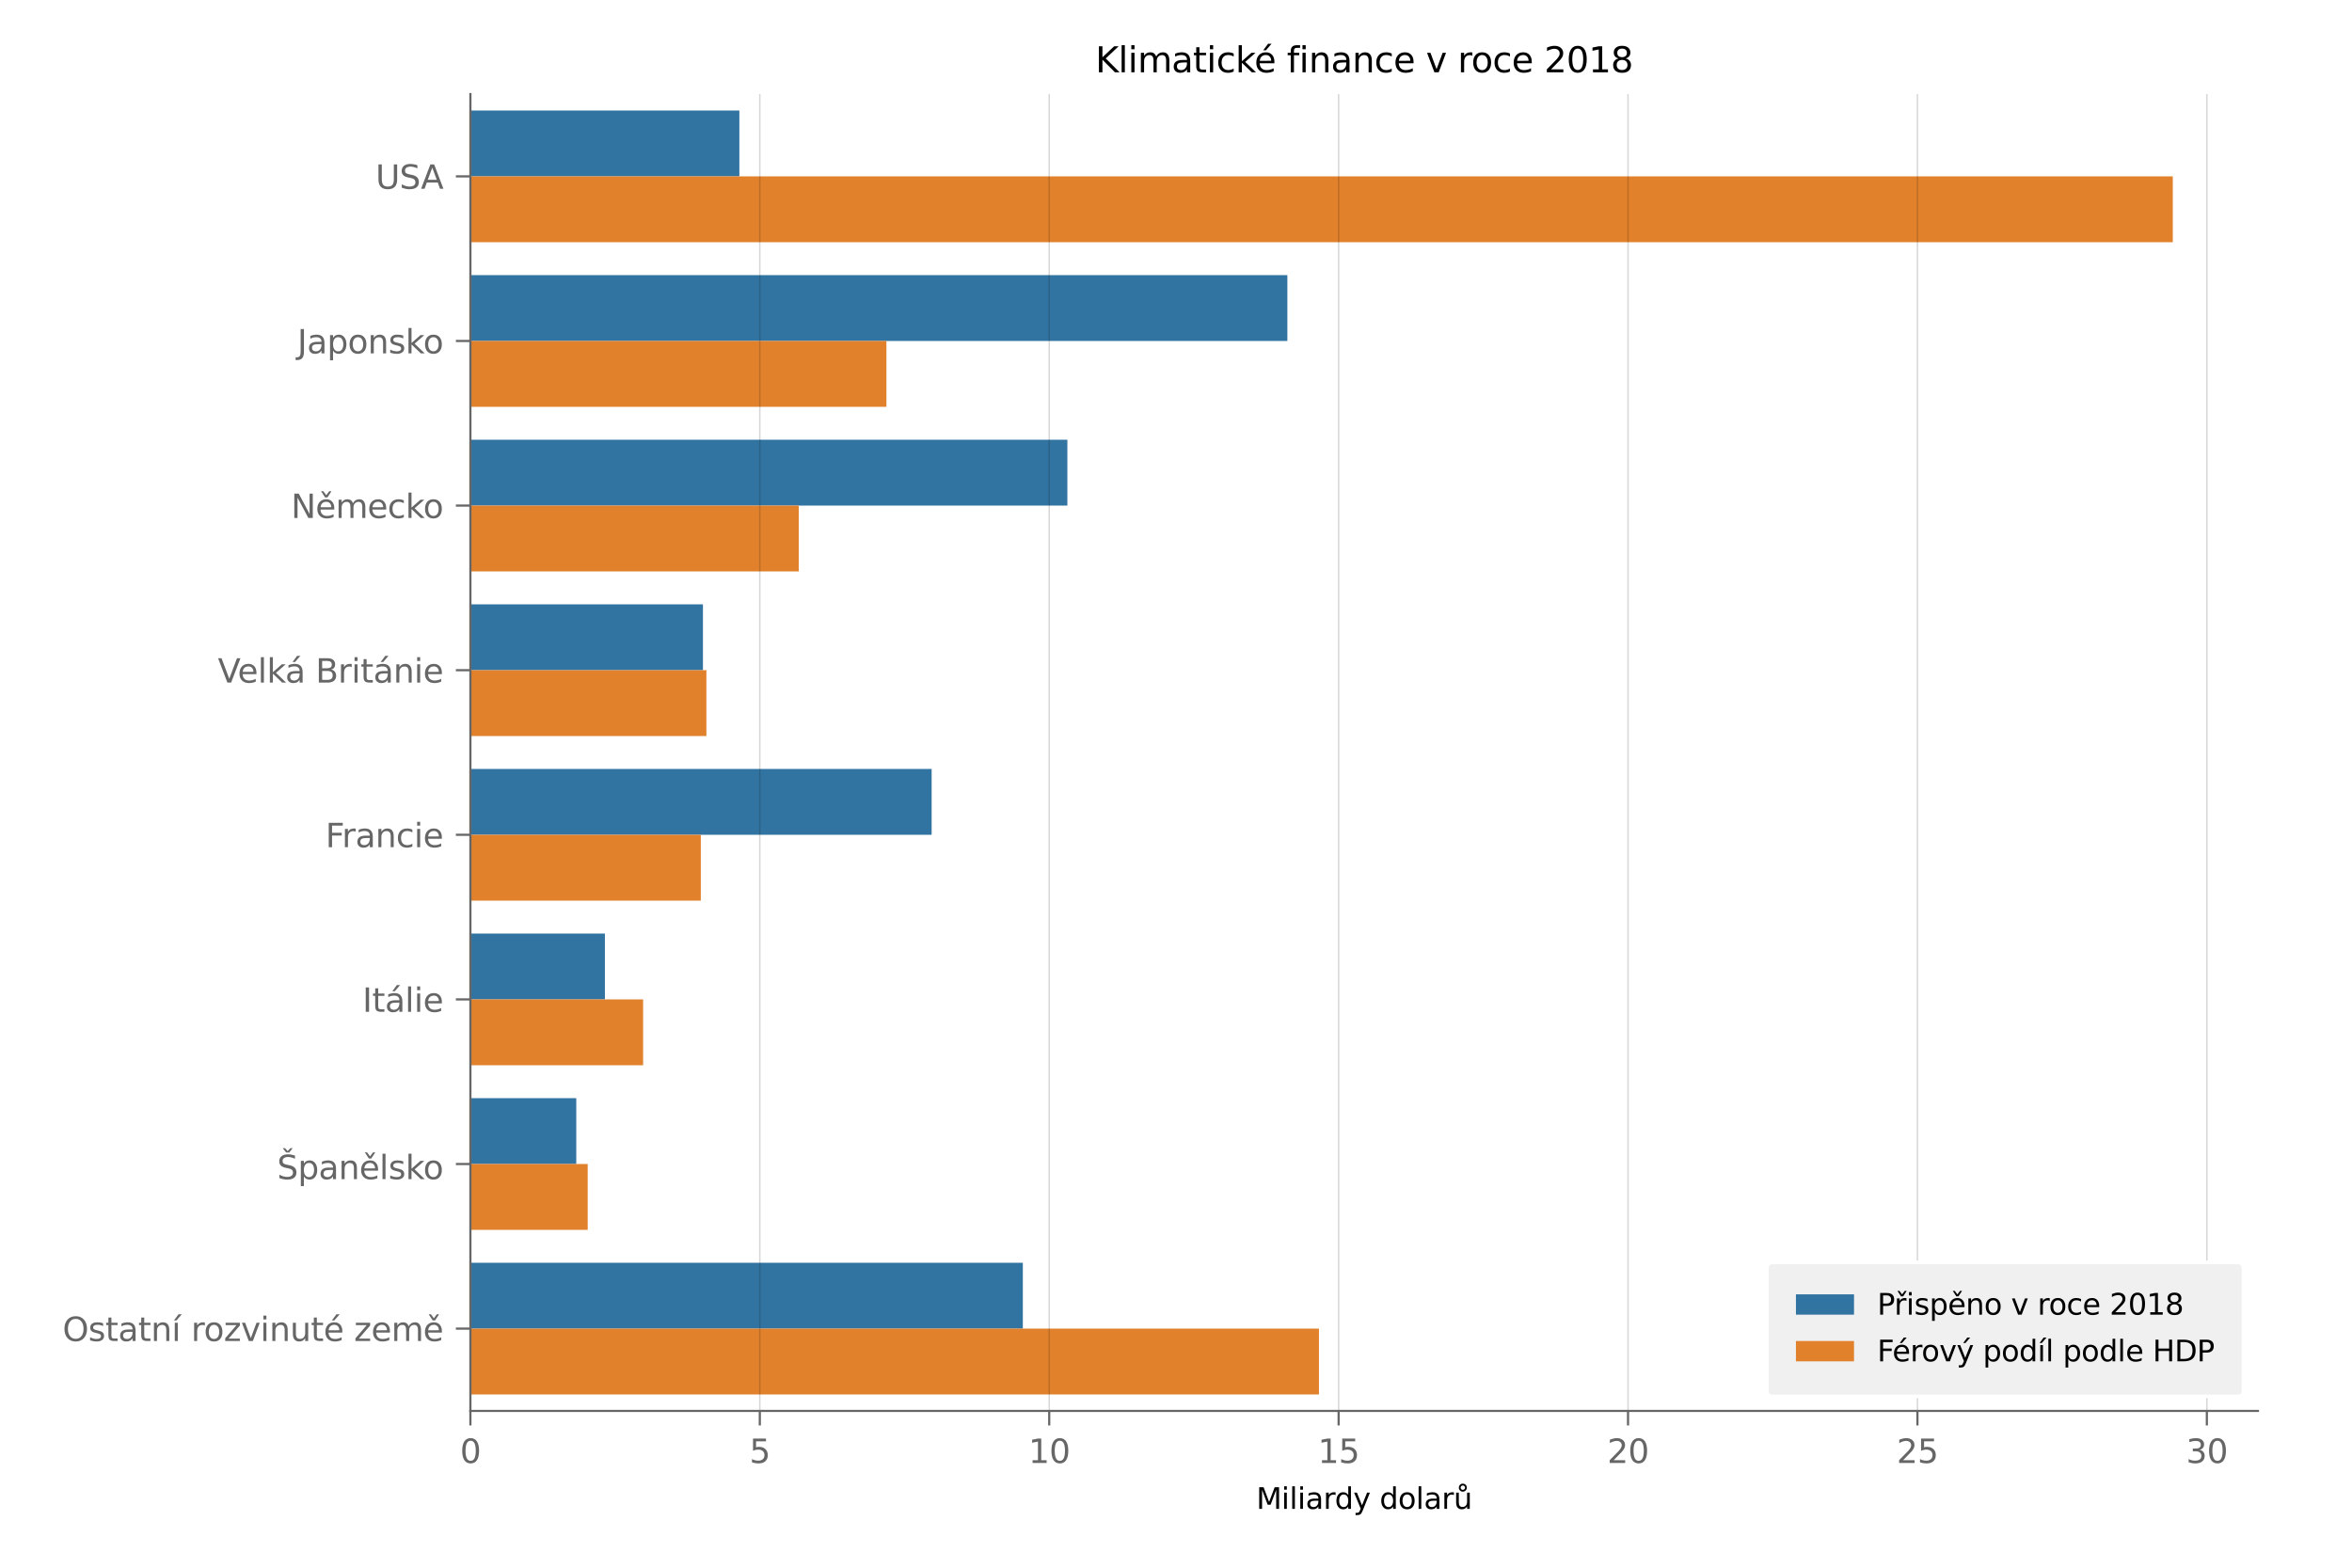 <?xml version="1.0" encoding="utf-8" standalone="no"?>
<!DOCTYPE svg PUBLIC "-//W3C//DTD SVG 1.1//EN"
  "http://www.w3.org/Graphics/SVG/1.1/DTD/svg11.dtd">
<svg height="432pt" version="1.1" viewBox="0 0 648 432" width="648pt" xmlns="http://www.w3.org/2000/svg" xmlns:xlink="http://www.w3.org/1999/xlink">
 <defs>
  <style type="text/css">*{stroke-linecap:butt;stroke-linejoin:round;}</style>
 </defs>
 <g id="figure_1">
  <g id="patch_1">
   <path d="M 0 432 
L 648 432 
L 648 0 
L 0 0 
z
" style="fill:#ffffff;"/>
  </g>
  <g id="axes_1">
   <g id="patch_2">
    <path d="M 129.6 388.8 
L 622.08 388.8 
L 622.08 25.92 
L 129.6 25.92 
z
" style="fill:#ffffff;"/>
   </g>
   <g id="patch_3">
    <path clip-path="url(#pdcd190063e)" d="M 129.6 30.456 
L 203.705 30.456 
L 203.705 48.6 
L 129.6 48.6 
z
" style="fill:#3274a1;"/>
   </g>
   <g id="patch_4">
    <path clip-path="url(#pdcd190063e)" d="M 129.6 75.816 
L 354.683 75.816 
L 354.683 93.96 
L 129.6 93.96 
z
" style="fill:#3274a1;"/>
   </g>
   <g id="patch_5">
    <path clip-path="url(#pdcd190063e)" d="M 129.6 121.176 
L 294.069 121.176 
L 294.069 139.32 
L 129.6 139.32 
z
" style="fill:#3274a1;"/>
   </g>
   <g id="patch_6">
    <path clip-path="url(#pdcd190063e)" d="M 129.6 166.536 
L 193.668 166.536 
L 193.668 184.68 
L 129.6 184.68 
z
" style="fill:#3274a1;"/>
   </g>
   <g id="patch_7">
    <path clip-path="url(#pdcd190063e)" d="M 129.6 211.896 
L 256.674 211.896 
L 256.674 230.04 
L 129.6 230.04 
z
" style="fill:#3274a1;"/>
   </g>
   <g id="patch_8">
    <path clip-path="url(#pdcd190063e)" d="M 129.6 257.256 
L 166.66 257.256 
L 166.66 275.4 
L 129.6 275.4 
z
" style="fill:#3274a1;"/>
   </g>
   <g id="patch_9">
    <path clip-path="url(#pdcd190063e)" d="M 129.6 302.616 
L 158.768 302.616 
L 158.768 320.76 
L 129.6 320.76 
z
" style="fill:#3274a1;"/>
   </g>
   <g id="patch_10">
    <path clip-path="url(#pdcd190063e)" d="M 129.6 347.976 
L 281.801 347.976 
L 281.801 366.12 
L 129.6 366.12 
z
" style="fill:#3274a1;"/>
   </g>
   <g id="patch_11">
    <path clip-path="url(#pdcd190063e)" d="M 129.6 48.6 
L 598.629 48.6 
L 598.629 66.744 
L 129.6 66.744 
z
" style="fill:#e1812c;"/>
   </g>
   <g id="patch_12">
    <path clip-path="url(#pdcd190063e)" d="M 129.6 93.96 
L 244.216 93.96 
L 244.216 112.104 
L 129.6 112.104 
z
" style="fill:#e1812c;"/>
   </g>
   <g id="patch_13">
    <path clip-path="url(#pdcd190063e)" d="M 129.6 139.32 
L 220.06 139.32 
L 220.06 157.464 
L 129.6 157.464 
z
" style="fill:#e1812c;"/>
   </g>
   <g id="patch_14">
    <path clip-path="url(#pdcd190063e)" d="M 129.6 184.68 
L 194.619 184.68 
L 194.619 202.824 
L 129.6 202.824 
z
" style="fill:#e1812c;"/>
   </g>
   <g id="patch_15">
    <path clip-path="url(#pdcd190063e)" d="M 129.6 230.04 
L 193.078 230.04 
L 193.078 248.184 
L 129.6 248.184 
z
" style="fill:#e1812c;"/>
   </g>
   <g id="patch_16">
    <path clip-path="url(#pdcd190063e)" d="M 129.6 275.4 
L 177.184 275.4 
L 177.184 293.544 
L 129.6 293.544 
z
" style="fill:#e1812c;"/>
   </g>
   <g id="patch_17">
    <path clip-path="url(#pdcd190063e)" d="M 129.6 320.76 
L 161.919 320.76 
L 161.919 338.904 
L 129.6 338.904 
z
" style="fill:#e1812c;"/>
   </g>
   <g id="patch_18">
    <path clip-path="url(#pdcd190063e)" d="M 129.6 366.12 
L 363.384 366.12 
L 363.384 384.264 
L 129.6 384.264 
z
" style="fill:#e1812c;"/>
   </g>
   <g id="matplotlib.axis_1">
    <g id="xtick_1">
     <g id="line2d_1">
      <path clip-path="url(#pdcd190063e)" d="M 129.6 388.8 
L 129.6 25.92 
" style="fill:none;stroke:#000000;stroke-linecap:square;stroke-opacity:0.16;stroke-width:0.4;"/>
     </g>
     <g id="line2d_2">
      <defs>
       <path d="M 0 0 
L 0 4 
" id="m16f340b212" style="stroke:#666666;stroke-width:0.6;"/>
      </defs>
      <g>
       <use style="fill:#666666;stroke:#666666;stroke-width:0.6;" x="129.6" xlink:href="#m16f340b212" y="388.8"/>
      </g>
     </g>
     <g id="text_1">
      <!-- 0 -->
      <g style="fill:#666666;" transform="translate(126.737 403.139)scale(0.09 -0.09)">
       <defs>
        <path d="M 2034 4250 
Q 1547 4250 1301 3770 
Q 1056 3291 1056 2328 
Q 1056 1369 1301 889 
Q 1547 409 2034 409 
Q 2525 409 2770 889 
Q 3016 1369 3016 2328 
Q 3016 3291 2770 3770 
Q 2525 4250 2034 4250 
z
M 2034 4750 
Q 2819 4750 3233 4129 
Q 3647 3509 3647 2328 
Q 3647 1150 3233 529 
Q 2819 -91 2034 -91 
Q 1250 -91 836 529 
Q 422 1150 422 2328 
Q 422 3509 836 4129 
Q 1250 4750 2034 4750 
z
" id="DejaVuSans-30" transform="scale(0.016)"/>
       </defs>
       <use xlink:href="#DejaVuSans-30"/>
      </g>
     </g>
    </g>
    <g id="xtick_2">
     <g id="line2d_3">
      <path clip-path="url(#pdcd190063e)" d="M 209.335 388.8 
L 209.335 25.92 
" style="fill:none;stroke:#000000;stroke-linecap:square;stroke-opacity:0.16;stroke-width:0.4;"/>
     </g>
     <g id="line2d_4">
      <g>
       <use style="fill:#666666;stroke:#666666;stroke-width:0.6;" x="209.335" xlink:href="#m16f340b212" y="388.8"/>
      </g>
     </g>
     <g id="text_2">
      <!-- 5 -->
      <g style="fill:#666666;" transform="translate(206.472 403.139)scale(0.09 -0.09)">
       <defs>
        <path d="M 691 4666 
L 3169 4666 
L 3169 4134 
L 1269 4134 
L 1269 2991 
Q 1406 3038 1543 3061 
Q 1681 3084 1819 3084 
Q 2600 3084 3056 2656 
Q 3513 2228 3513 1497 
Q 3513 744 3044 326 
Q 2575 -91 1722 -91 
Q 1428 -91 1123 -41 
Q 819 9 494 109 
L 494 744 
Q 775 591 1075 516 
Q 1375 441 1709 441 
Q 2250 441 2565 725 
Q 2881 1009 2881 1497 
Q 2881 1984 2565 2268 
Q 2250 2553 1709 2553 
Q 1456 2553 1204 2497 
Q 953 2441 691 2322 
L 691 4666 
z
" id="DejaVuSans-35" transform="scale(0.016)"/>
       </defs>
       <use xlink:href="#DejaVuSans-35"/>
      </g>
     </g>
    </g>
    <g id="xtick_3">
     <g id="line2d_5">
      <path clip-path="url(#pdcd190063e)" d="M 289.07 388.8 
L 289.07 25.92 
" style="fill:none;stroke:#000000;stroke-linecap:square;stroke-opacity:0.16;stroke-width:0.4;"/>
     </g>
     <g id="line2d_6">
      <g>
       <use style="fill:#666666;stroke:#666666;stroke-width:0.6;" x="289.07" xlink:href="#m16f340b212" y="388.8"/>
      </g>
     </g>
     <g id="text_3">
      <!-- 10 -->
      <g style="fill:#666666;" transform="translate(283.344 403.139)scale(0.09 -0.09)">
       <defs>
        <path d="M 794 531 
L 1825 531 
L 1825 4091 
L 703 3866 
L 703 4441 
L 1819 4666 
L 2450 4666 
L 2450 531 
L 3481 531 
L 3481 0 
L 794 0 
L 794 531 
z
" id="DejaVuSans-31" transform="scale(0.016)"/>
       </defs>
       <use xlink:href="#DejaVuSans-31"/>
       <use x="63.623" xlink:href="#DejaVuSans-30"/>
      </g>
     </g>
    </g>
    <g id="xtick_4">
     <g id="line2d_7">
      <path clip-path="url(#pdcd190063e)" d="M 368.805 388.8 
L 368.805 25.92 
" style="fill:none;stroke:#000000;stroke-linecap:square;stroke-opacity:0.16;stroke-width:0.4;"/>
     </g>
     <g id="line2d_8">
      <g>
       <use style="fill:#666666;stroke:#666666;stroke-width:0.6;" x="368.805" xlink:href="#m16f340b212" y="388.8"/>
      </g>
     </g>
     <g id="text_4">
      <!-- 15 -->
      <g style="fill:#666666;" transform="translate(363.079 403.139)scale(0.09 -0.09)">
       <use xlink:href="#DejaVuSans-31"/>
       <use x="63.623" xlink:href="#DejaVuSans-35"/>
      </g>
     </g>
    </g>
    <g id="xtick_5">
     <g id="line2d_9">
      <path clip-path="url(#pdcd190063e)" d="M 448.54 388.8 
L 448.54 25.92 
" style="fill:none;stroke:#000000;stroke-linecap:square;stroke-opacity:0.16;stroke-width:0.4;"/>
     </g>
     <g id="line2d_10">
      <g>
       <use style="fill:#666666;stroke:#666666;stroke-width:0.6;" x="448.54" xlink:href="#m16f340b212" y="388.8"/>
      </g>
     </g>
     <g id="text_5">
      <!-- 20 -->
      <g style="fill:#666666;" transform="translate(442.813 403.139)scale(0.09 -0.09)">
       <defs>
        <path d="M 1228 531 
L 3431 531 
L 3431 0 
L 469 0 
L 469 531 
Q 828 903 1448 1529 
Q 2069 2156 2228 2338 
Q 2531 2678 2651 2914 
Q 2772 3150 2772 3378 
Q 2772 3750 2511 3984 
Q 2250 4219 1831 4219 
Q 1534 4219 1204 4116 
Q 875 4013 500 3803 
L 500 4441 
Q 881 4594 1212 4672 
Q 1544 4750 1819 4750 
Q 2544 4750 2975 4387 
Q 3406 4025 3406 3419 
Q 3406 3131 3298 2873 
Q 3191 2616 2906 2266 
Q 2828 2175 2409 1742 
Q 1991 1309 1228 531 
z
" id="DejaVuSans-32" transform="scale(0.016)"/>
       </defs>
       <use xlink:href="#DejaVuSans-32"/>
       <use x="63.623" xlink:href="#DejaVuSans-30"/>
      </g>
     </g>
    </g>
    <g id="xtick_6">
     <g id="line2d_11">
      <path clip-path="url(#pdcd190063e)" d="M 528.275 388.8 
L 528.275 25.92 
" style="fill:none;stroke:#000000;stroke-linecap:square;stroke-opacity:0.16;stroke-width:0.4;"/>
     </g>
     <g id="line2d_12">
      <g>
       <use style="fill:#666666;stroke:#666666;stroke-width:0.6;" x="528.275" xlink:href="#m16f340b212" y="388.8"/>
      </g>
     </g>
     <g id="text_6">
      <!-- 25 -->
      <g style="fill:#666666;" transform="translate(522.548 403.139)scale(0.09 -0.09)">
       <use xlink:href="#DejaVuSans-32"/>
       <use x="63.623" xlink:href="#DejaVuSans-35"/>
      </g>
     </g>
    </g>
    <g id="xtick_7">
     <g id="line2d_13">
      <path clip-path="url(#pdcd190063e)" d="M 608.01 388.8 
L 608.01 25.92 
" style="fill:none;stroke:#000000;stroke-linecap:square;stroke-opacity:0.16;stroke-width:0.4;"/>
     </g>
     <g id="line2d_14">
      <g>
       <use style="fill:#666666;stroke:#666666;stroke-width:0.6;" x="608.01" xlink:href="#m16f340b212" y="388.8"/>
      </g>
     </g>
     <g id="text_7">
      <!-- 30 -->
      <g style="fill:#666666;" transform="translate(602.283 403.139)scale(0.09 -0.09)">
       <defs>
        <path d="M 2597 2516 
Q 3050 2419 3304 2112 
Q 3559 1806 3559 1356 
Q 3559 666 3084 287 
Q 2609 -91 1734 -91 
Q 1441 -91 1130 -33 
Q 819 25 488 141 
L 488 750 
Q 750 597 1062 519 
Q 1375 441 1716 441 
Q 2309 441 2620 675 
Q 2931 909 2931 1356 
Q 2931 1769 2642 2001 
Q 2353 2234 1838 2234 
L 1294 2234 
L 1294 2753 
L 1863 2753 
Q 2328 2753 2575 2939 
Q 2822 3125 2822 3475 
Q 2822 3834 2567 4026 
Q 2313 4219 1838 4219 
Q 1578 4219 1281 4162 
Q 984 4106 628 3988 
L 628 4550 
Q 988 4650 1302 4700 
Q 1616 4750 1894 4750 
Q 2613 4750 3031 4423 
Q 3450 4097 3450 3541 
Q 3450 3153 3228 2886 
Q 3006 2619 2597 2516 
z
" id="DejaVuSans-33" transform="scale(0.016)"/>
       </defs>
       <use xlink:href="#DejaVuSans-33"/>
       <use x="63.623" xlink:href="#DejaVuSans-30"/>
      </g>
     </g>
    </g>
    <g id="text_8">
     <!-- Miliardy dolarů -->
     <g transform="translate(346.123 415.794)scale(0.08 -0.08)">
      <defs>
       <path d="M 628 4666 
L 1569 4666 
L 2759 1491 
L 3956 4666 
L 4897 4666 
L 4897 0 
L 4281 0 
L 4281 4097 
L 3078 897 
L 2444 897 
L 1241 4097 
L 1241 0 
L 628 0 
L 628 4666 
z
" id="DejaVuSans-4d" transform="scale(0.016)"/>
       <path d="M 603 3500 
L 1178 3500 
L 1178 0 
L 603 0 
L 603 3500 
z
M 603 4863 
L 1178 4863 
L 1178 4134 
L 603 4134 
L 603 4863 
z
" id="DejaVuSans-69" transform="scale(0.016)"/>
       <path d="M 603 4863 
L 1178 4863 
L 1178 0 
L 603 0 
L 603 4863 
z
" id="DejaVuSans-6c" transform="scale(0.016)"/>
       <path d="M 2194 1759 
Q 1497 1759 1228 1600 
Q 959 1441 959 1056 
Q 959 750 1161 570 
Q 1363 391 1709 391 
Q 2188 391 2477 730 
Q 2766 1069 2766 1631 
L 2766 1759 
L 2194 1759 
z
M 3341 1997 
L 3341 0 
L 2766 0 
L 2766 531 
Q 2569 213 2275 61 
Q 1981 -91 1556 -91 
Q 1019 -91 701 211 
Q 384 513 384 1019 
Q 384 1609 779 1909 
Q 1175 2209 1959 2209 
L 2766 2209 
L 2766 2266 
Q 2766 2663 2505 2880 
Q 2244 3097 1772 3097 
Q 1472 3097 1187 3025 
Q 903 2953 641 2809 
L 641 3341 
Q 956 3463 1253 3523 
Q 1550 3584 1831 3584 
Q 2591 3584 2966 3190 
Q 3341 2797 3341 1997 
z
" id="DejaVuSans-61" transform="scale(0.016)"/>
       <path d="M 2631 2963 
Q 2534 3019 2420 3045 
Q 2306 3072 2169 3072 
Q 1681 3072 1420 2755 
Q 1159 2438 1159 1844 
L 1159 0 
L 581 0 
L 581 3500 
L 1159 3500 
L 1159 2956 
Q 1341 3275 1631 3429 
Q 1922 3584 2338 3584 
Q 2397 3584 2469 3576 
Q 2541 3569 2628 3553 
L 2631 2963 
z
" id="DejaVuSans-72" transform="scale(0.016)"/>
       <path d="M 2906 2969 
L 2906 4863 
L 3481 4863 
L 3481 0 
L 2906 0 
L 2906 525 
Q 2725 213 2448 61 
Q 2172 -91 1784 -91 
Q 1150 -91 751 415 
Q 353 922 353 1747 
Q 353 2572 751 3078 
Q 1150 3584 1784 3584 
Q 2172 3584 2448 3432 
Q 2725 3281 2906 2969 
z
M 947 1747 
Q 947 1113 1208 752 
Q 1469 391 1925 391 
Q 2381 391 2643 752 
Q 2906 1113 2906 1747 
Q 2906 2381 2643 2742 
Q 2381 3103 1925 3103 
Q 1469 3103 1208 2742 
Q 947 2381 947 1747 
z
" id="DejaVuSans-64" transform="scale(0.016)"/>
       <path d="M 2059 -325 
Q 1816 -950 1584 -1140 
Q 1353 -1331 966 -1331 
L 506 -1331 
L 506 -850 
L 844 -850 
Q 1081 -850 1212 -737 
Q 1344 -625 1503 -206 
L 1606 56 
L 191 3500 
L 800 3500 
L 1894 763 
L 2988 3500 
L 3597 3500 
L 2059 -325 
z
" id="DejaVuSans-79" transform="scale(0.016)"/>
       <path id="DejaVuSans-20" transform="scale(0.016)"/>
       <path d="M 1959 3097 
Q 1497 3097 1228 2736 
Q 959 2375 959 1747 
Q 959 1119 1226 758 
Q 1494 397 1959 397 
Q 2419 397 2687 759 
Q 2956 1122 2956 1747 
Q 2956 2369 2687 2733 
Q 2419 3097 1959 3097 
z
M 1959 3584 
Q 2709 3584 3137 3096 
Q 3566 2609 3566 1747 
Q 3566 888 3137 398 
Q 2709 -91 1959 -91 
Q 1206 -91 779 398 
Q 353 888 353 1747 
Q 353 2609 779 3096 
Q 1206 3584 1959 3584 
z
" id="DejaVuSans-6f" transform="scale(0.016)"/>
       <path d="M 544 1381 
L 544 3500 
L 1119 3500 
L 1119 1403 
Q 1119 906 1312 657 
Q 1506 409 1894 409 
Q 2359 409 2629 706 
Q 2900 1003 2900 1516 
L 2900 3500 
L 3475 3500 
L 3475 0 
L 2900 0 
L 2900 538 
Q 2691 219 2414 64 
Q 2138 -91 1772 -91 
Q 1169 -91 856 284 
Q 544 659 544 1381 
z
M 1991 3584 
L 1991 3584 
z
M 2459 4571 
Q 2459 4767 2321 4904 
Q 2184 5042 1984 5042 
Q 1781 5042 1645 4906 
Q 1509 4771 1509 4571 
Q 1509 4367 1645 4231 
Q 1781 4096 1984 4096 
Q 2184 4096 2321 4233 
Q 2459 4371 2459 4571 
z
M 2840 4571 
Q 2840 4211 2591 3961 
Q 2343 3711 1984 3711 
Q 1625 3711 1376 3961 
Q 1128 4211 1128 4571 
Q 1128 4930 1376 5178 
Q 1625 5427 1984 5427 
Q 2343 5427 2591 5178 
Q 2840 4930 2840 4571 
z
" id="DejaVuSans-16f" transform="scale(0.016)"/>
      </defs>
      <use xlink:href="#DejaVuSans-4d"/>
      <use x="86.279" xlink:href="#DejaVuSans-69"/>
      <use x="114.062" xlink:href="#DejaVuSans-6c"/>
      <use x="141.846" xlink:href="#DejaVuSans-69"/>
      <use x="169.629" xlink:href="#DejaVuSans-61"/>
      <use x="230.908" xlink:href="#DejaVuSans-72"/>
      <use x="270.271" xlink:href="#DejaVuSans-64"/>
      <use x="333.748" xlink:href="#DejaVuSans-79"/>
      <use x="392.928" xlink:href="#DejaVuSans-20"/>
      <use x="424.715" xlink:href="#DejaVuSans-64"/>
      <use x="488.191" xlink:href="#DejaVuSans-6f"/>
      <use x="549.373" xlink:href="#DejaVuSans-6c"/>
      <use x="577.156" xlink:href="#DejaVuSans-61"/>
      <use x="638.436" xlink:href="#DejaVuSans-72"/>
      <use x="679.549" xlink:href="#DejaVuSans-16f"/>
     </g>
    </g>
   </g>
   <g id="matplotlib.axis_2">
    <g id="ytick_1">
     <g id="line2d_15">
      <defs>
       <path d="M 0 0 
L -4 0 
" id="mcc68ce9c62" style="stroke:#666666;stroke-width:0.6;"/>
      </defs>
      <g>
       <use style="fill:#666666;stroke:#666666;stroke-width:0.6;" x="129.6" xlink:href="#mcc68ce9c62" y="48.6"/>
      </g>
     </g>
     <g id="text_9">
      <!-- USA -->
      <g style="fill:#666666;" transform="translate(103.474 52.019)scale(0.09 -0.09)">
       <defs>
        <path d="M 556 4666 
L 1191 4666 
L 1191 1831 
Q 1191 1081 1462 751 
Q 1734 422 2344 422 
Q 2950 422 3222 751 
Q 3494 1081 3494 1831 
L 3494 4666 
L 4128 4666 
L 4128 1753 
Q 4128 841 3676 375 
Q 3225 -91 2344 -91 
Q 1459 -91 1007 375 
Q 556 841 556 1753 
L 556 4666 
z
" id="DejaVuSans-55" transform="scale(0.016)"/>
        <path d="M 3425 4513 
L 3425 3897 
Q 3066 4069 2747 4153 
Q 2428 4238 2131 4238 
Q 1616 4238 1336 4038 
Q 1056 3838 1056 3469 
Q 1056 3159 1242 3001 
Q 1428 2844 1947 2747 
L 2328 2669 
Q 3034 2534 3370 2195 
Q 3706 1856 3706 1288 
Q 3706 609 3251 259 
Q 2797 -91 1919 -91 
Q 1588 -91 1214 -16 
Q 841 59 441 206 
L 441 856 
Q 825 641 1194 531 
Q 1563 422 1919 422 
Q 2459 422 2753 634 
Q 3047 847 3047 1241 
Q 3047 1584 2836 1778 
Q 2625 1972 2144 2069 
L 1759 2144 
Q 1053 2284 737 2584 
Q 422 2884 422 3419 
Q 422 4038 858 4394 
Q 1294 4750 2059 4750 
Q 2388 4750 2728 4690 
Q 3069 4631 3425 4513 
z
" id="DejaVuSans-53" transform="scale(0.016)"/>
        <path d="M 2188 4044 
L 1331 1722 
L 3047 1722 
L 2188 4044 
z
M 1831 4666 
L 2547 4666 
L 4325 0 
L 3669 0 
L 3244 1197 
L 1141 1197 
L 716 0 
L 50 0 
L 1831 4666 
z
" id="DejaVuSans-41" transform="scale(0.016)"/>
       </defs>
       <use xlink:href="#DejaVuSans-55"/>
       <use x="73.193" xlink:href="#DejaVuSans-53"/>
       <use x="138.545" xlink:href="#DejaVuSans-41"/>
      </g>
     </g>
    </g>
    <g id="ytick_2">
     <g id="line2d_16">
      <g>
       <use style="fill:#666666;stroke:#666666;stroke-width:0.6;" x="129.6" xlink:href="#mcc68ce9c62" y="93.96"/>
      </g>
     </g>
     <g id="text_10">
      <!-- Japonsko -->
      <g style="fill:#666666;" transform="translate(81.925 97.379)scale(0.09 -0.09)">
       <defs>
        <path d="M 628 4666 
L 1259 4666 
L 1259 325 
Q 1259 -519 939 -900 
Q 619 -1281 -91 -1281 
L -331 -1281 
L -331 -750 
L -134 -750 
Q 284 -750 456 -515 
Q 628 -281 628 325 
L 628 4666 
z
" id="DejaVuSans-4a" transform="scale(0.016)"/>
        <path d="M 1159 525 
L 1159 -1331 
L 581 -1331 
L 581 3500 
L 1159 3500 
L 1159 2969 
Q 1341 3281 1617 3432 
Q 1894 3584 2278 3584 
Q 2916 3584 3314 3078 
Q 3713 2572 3713 1747 
Q 3713 922 3314 415 
Q 2916 -91 2278 -91 
Q 1894 -91 1617 61 
Q 1341 213 1159 525 
z
M 3116 1747 
Q 3116 2381 2855 2742 
Q 2594 3103 2138 3103 
Q 1681 3103 1420 2742 
Q 1159 2381 1159 1747 
Q 1159 1113 1420 752 
Q 1681 391 2138 391 
Q 2594 391 2855 752 
Q 3116 1113 3116 1747 
z
" id="DejaVuSans-70" transform="scale(0.016)"/>
        <path d="M 3513 2113 
L 3513 0 
L 2938 0 
L 2938 2094 
Q 2938 2591 2744 2837 
Q 2550 3084 2163 3084 
Q 1697 3084 1428 2787 
Q 1159 2491 1159 1978 
L 1159 0 
L 581 0 
L 581 3500 
L 1159 3500 
L 1159 2956 
Q 1366 3272 1645 3428 
Q 1925 3584 2291 3584 
Q 2894 3584 3203 3211 
Q 3513 2838 3513 2113 
z
" id="DejaVuSans-6e" transform="scale(0.016)"/>
        <path d="M 2834 3397 
L 2834 2853 
Q 2591 2978 2328 3040 
Q 2066 3103 1784 3103 
Q 1356 3103 1142 2972 
Q 928 2841 928 2578 
Q 928 2378 1081 2264 
Q 1234 2150 1697 2047 
L 1894 2003 
Q 2506 1872 2764 1633 
Q 3022 1394 3022 966 
Q 3022 478 2636 193 
Q 2250 -91 1575 -91 
Q 1294 -91 989 -36 
Q 684 19 347 128 
L 347 722 
Q 666 556 975 473 
Q 1284 391 1588 391 
Q 1994 391 2212 530 
Q 2431 669 2431 922 
Q 2431 1156 2273 1281 
Q 2116 1406 1581 1522 
L 1381 1569 
Q 847 1681 609 1914 
Q 372 2147 372 2553 
Q 372 3047 722 3315 
Q 1072 3584 1716 3584 
Q 2034 3584 2315 3537 
Q 2597 3491 2834 3397 
z
" id="DejaVuSans-73" transform="scale(0.016)"/>
        <path d="M 581 4863 
L 1159 4863 
L 1159 1991 
L 2875 3500 
L 3609 3500 
L 1753 1863 
L 3688 0 
L 2938 0 
L 1159 1709 
L 1159 0 
L 581 0 
L 581 4863 
z
" id="DejaVuSans-6b" transform="scale(0.016)"/>
       </defs>
       <use xlink:href="#DejaVuSans-4a"/>
       <use x="29.492" xlink:href="#DejaVuSans-61"/>
       <use x="90.771" xlink:href="#DejaVuSans-70"/>
       <use x="154.248" xlink:href="#DejaVuSans-6f"/>
       <use x="215.43" xlink:href="#DejaVuSans-6e"/>
       <use x="278.809" xlink:href="#DejaVuSans-73"/>
       <use x="330.908" xlink:href="#DejaVuSans-6b"/>
       <use x="385.193" xlink:href="#DejaVuSans-6f"/>
      </g>
     </g>
    </g>
    <g id="ytick_3">
     <g id="line2d_17">
      <g>
       <use style="fill:#666666;stroke:#666666;stroke-width:0.6;" x="129.6" xlink:href="#mcc68ce9c62" y="139.32"/>
      </g>
     </g>
     <g id="text_11">
      <!-- Německo -->
      <g style="fill:#666666;" transform="translate(80.184 142.739)scale(0.09 -0.09)">
       <defs>
        <path d="M 628 4666 
L 1478 4666 
L 3547 763 
L 3547 4666 
L 4159 4666 
L 4159 0 
L 3309 0 
L 1241 3903 
L 1241 0 
L 628 0 
L 628 4666 
z
" id="DejaVuSans-4e" transform="scale(0.016)"/>
        <path d="M 3597 1894 
L 3597 1613 
L 953 1613 
Q 991 1019 1311 708 
Q 1631 397 2203 397 
Q 2534 397 2845 478 
Q 3156 559 3463 722 
L 3463 178 
Q 3153 47 2828 -22 
Q 2503 -91 2169 -91 
Q 1331 -91 842 396 
Q 353 884 353 1716 
Q 353 2575 817 3079 
Q 1281 3584 2069 3584 
Q 2775 3584 3186 3129 
Q 3597 2675 3597 1894 
z
M 3022 2063 
Q 3016 2534 2758 2815 
Q 2500 3097 2075 3097 
Q 1594 3097 1305 2825 
Q 1016 2553 972 2059 
L 3022 2063 
z
M 1833 3944 
L 1067 5119 
L 1502 5119 
L 2064 4353 
L 2627 5119 
L 3061 5119 
L 2295 3944 
L 1833 3944 
z
" id="DejaVuSans-11b" transform="scale(0.016)"/>
        <path d="M 3328 2828 
Q 3544 3216 3844 3400 
Q 4144 3584 4550 3584 
Q 5097 3584 5394 3201 
Q 5691 2819 5691 2113 
L 5691 0 
L 5113 0 
L 5113 2094 
Q 5113 2597 4934 2840 
Q 4756 3084 4391 3084 
Q 3944 3084 3684 2787 
Q 3425 2491 3425 1978 
L 3425 0 
L 2847 0 
L 2847 2094 
Q 2847 2600 2669 2842 
Q 2491 3084 2119 3084 
Q 1678 3084 1418 2786 
Q 1159 2488 1159 1978 
L 1159 0 
L 581 0 
L 581 3500 
L 1159 3500 
L 1159 2956 
Q 1356 3278 1631 3431 
Q 1906 3584 2284 3584 
Q 2666 3584 2933 3390 
Q 3200 3197 3328 2828 
z
" id="DejaVuSans-6d" transform="scale(0.016)"/>
        <path d="M 3597 1894 
L 3597 1613 
L 953 1613 
Q 991 1019 1311 708 
Q 1631 397 2203 397 
Q 2534 397 2845 478 
Q 3156 559 3463 722 
L 3463 178 
Q 3153 47 2828 -22 
Q 2503 -91 2169 -91 
Q 1331 -91 842 396 
Q 353 884 353 1716 
Q 353 2575 817 3079 
Q 1281 3584 2069 3584 
Q 2775 3584 3186 3129 
Q 3597 2675 3597 1894 
z
M 3022 2063 
Q 3016 2534 2758 2815 
Q 2500 3097 2075 3097 
Q 1594 3097 1305 2825 
Q 1016 2553 972 2059 
L 3022 2063 
z
" id="DejaVuSans-65" transform="scale(0.016)"/>
        <path d="M 3122 3366 
L 3122 2828 
Q 2878 2963 2633 3030 
Q 2388 3097 2138 3097 
Q 1578 3097 1268 2742 
Q 959 2388 959 1747 
Q 959 1106 1268 751 
Q 1578 397 2138 397 
Q 2388 397 2633 464 
Q 2878 531 3122 666 
L 3122 134 
Q 2881 22 2623 -34 
Q 2366 -91 2075 -91 
Q 1284 -91 818 406 
Q 353 903 353 1747 
Q 353 2603 823 3093 
Q 1294 3584 2113 3584 
Q 2378 3584 2631 3529 
Q 2884 3475 3122 3366 
z
" id="DejaVuSans-63" transform="scale(0.016)"/>
       </defs>
       <use xlink:href="#DejaVuSans-4e"/>
       <use x="74.805" xlink:href="#DejaVuSans-11b"/>
       <use x="136.328" xlink:href="#DejaVuSans-6d"/>
       <use x="233.74" xlink:href="#DejaVuSans-65"/>
       <use x="295.264" xlink:href="#DejaVuSans-63"/>
       <use x="350.244" xlink:href="#DejaVuSans-6b"/>
       <use x="404.529" xlink:href="#DejaVuSans-6f"/>
      </g>
     </g>
    </g>
    <g id="ytick_4">
     <g id="line2d_18">
      <g>
       <use style="fill:#666666;stroke:#666666;stroke-width:0.6;" x="129.6" xlink:href="#mcc68ce9c62" y="184.68"/>
      </g>
     </g>
     <g id="text_12">
      <!-- Velká Británie -->
      <g style="fill:#666666;" transform="translate(60.013 188.099)scale(0.09 -0.09)">
       <defs>
        <path d="M 1831 0 
L 50 4666 
L 709 4666 
L 2188 738 
L 3669 4666 
L 4325 4666 
L 2547 0 
L 1831 0 
z
" id="DejaVuSans-56" transform="scale(0.016)"/>
        <path d="M 2194 1759 
Q 1497 1759 1228 1600 
Q 959 1441 959 1056 
Q 959 750 1161 570 
Q 1363 391 1709 391 
Q 2188 391 2477 730 
Q 2766 1069 2766 1631 
L 2766 1759 
L 2194 1759 
z
M 3341 1997 
L 3341 0 
L 2766 0 
L 2766 531 
Q 2569 213 2275 61 
Q 1981 -91 1556 -91 
Q 1019 -91 701 211 
Q 384 513 384 1019 
Q 384 1609 779 1909 
Q 1175 2209 1959 2209 
L 2766 2209 
L 2766 2266 
Q 2766 2663 2505 2880 
Q 2244 3097 1772 3097 
Q 1472 3097 1187 3025 
Q 903 2953 641 2809 
L 641 3341 
Q 956 3463 1253 3523 
Q 1550 3584 1831 3584 
Q 2591 3584 2966 3190 
Q 3341 2797 3341 1997 
z
M 2290 5119 
L 2912 5119 
L 1894 3944 
L 1415 3944 
L 2290 5119 
z
" id="DejaVuSans-e1" transform="scale(0.016)"/>
        <path d="M 1259 2228 
L 1259 519 
L 2272 519 
Q 2781 519 3026 730 
Q 3272 941 3272 1375 
Q 3272 1813 3026 2020 
Q 2781 2228 2272 2228 
L 1259 2228 
z
M 1259 4147 
L 1259 2741 
L 2194 2741 
Q 2656 2741 2882 2914 
Q 3109 3088 3109 3444 
Q 3109 3797 2882 3972 
Q 2656 4147 2194 4147 
L 1259 4147 
z
M 628 4666 
L 2241 4666 
Q 2963 4666 3353 4366 
Q 3744 4066 3744 3513 
Q 3744 3084 3544 2831 
Q 3344 2578 2956 2516 
Q 3422 2416 3680 2098 
Q 3938 1781 3938 1306 
Q 3938 681 3513 340 
Q 3088 0 2303 0 
L 628 0 
L 628 4666 
z
" id="DejaVuSans-42" transform="scale(0.016)"/>
        <path d="M 1172 4494 
L 1172 3500 
L 2356 3500 
L 2356 3053 
L 1172 3053 
L 1172 1153 
Q 1172 725 1289 603 
Q 1406 481 1766 481 
L 2356 481 
L 2356 0 
L 1766 0 
Q 1100 0 847 248 
Q 594 497 594 1153 
L 594 3053 
L 172 3053 
L 172 3500 
L 594 3500 
L 594 4494 
L 1172 4494 
z
" id="DejaVuSans-74" transform="scale(0.016)"/>
       </defs>
       <use xlink:href="#DejaVuSans-56"/>
       <use x="60.658" xlink:href="#DejaVuSans-65"/>
       <use x="122.182" xlink:href="#DejaVuSans-6c"/>
       <use x="149.965" xlink:href="#DejaVuSans-6b"/>
       <use x="206.125" xlink:href="#DejaVuSans-e1"/>
       <use x="267.404" xlink:href="#DejaVuSans-20"/>
       <use x="299.191" xlink:href="#DejaVuSans-42"/>
       <use x="367.795" xlink:href="#DejaVuSans-72"/>
       <use x="408.908" xlink:href="#DejaVuSans-69"/>
       <use x="436.691" xlink:href="#DejaVuSans-74"/>
       <use x="475.9" xlink:href="#DejaVuSans-e1"/>
       <use x="537.18" xlink:href="#DejaVuSans-6e"/>
       <use x="600.559" xlink:href="#DejaVuSans-69"/>
       <use x="628.342" xlink:href="#DejaVuSans-65"/>
      </g>
     </g>
    </g>
    <g id="ytick_5">
     <g id="line2d_19">
      <g>
       <use style="fill:#666666;stroke:#666666;stroke-width:0.6;" x="129.6" xlink:href="#mcc68ce9c62" y="230.04"/>
      </g>
     </g>
     <g id="text_13">
      <!-- Francie -->
      <g style="fill:#666666;" transform="translate(89.67 233.459)scale(0.09 -0.09)">
       <defs>
        <path d="M 628 4666 
L 3309 4666 
L 3309 4134 
L 1259 4134 
L 1259 2759 
L 3109 2759 
L 3109 2228 
L 1259 2228 
L 1259 0 
L 628 0 
L 628 4666 
z
" id="DejaVuSans-46" transform="scale(0.016)"/>
       </defs>
       <use xlink:href="#DejaVuSans-46"/>
       <use x="50.27" xlink:href="#DejaVuSans-72"/>
       <use x="91.383" xlink:href="#DejaVuSans-61"/>
       <use x="152.662" xlink:href="#DejaVuSans-6e"/>
       <use x="216.041" xlink:href="#DejaVuSans-63"/>
       <use x="271.021" xlink:href="#DejaVuSans-69"/>
       <use x="298.805" xlink:href="#DejaVuSans-65"/>
      </g>
     </g>
    </g>
    <g id="ytick_6">
     <g id="line2d_20">
      <g>
       <use style="fill:#666666;stroke:#666666;stroke-width:0.6;" x="129.6" xlink:href="#mcc68ce9c62" y="275.4"/>
      </g>
     </g>
     <g id="text_14">
      <!-- Itálie -->
      <g style="fill:#666666;" transform="translate(99.863 278.819)scale(0.09 -0.09)">
       <defs>
        <path d="M 628 4666 
L 1259 4666 
L 1259 0 
L 628 0 
L 628 4666 
z
" id="DejaVuSans-49" transform="scale(0.016)"/>
       </defs>
       <use xlink:href="#DejaVuSans-49"/>
       <use x="29.492" xlink:href="#DejaVuSans-74"/>
       <use x="68.701" xlink:href="#DejaVuSans-e1"/>
       <use x="129.98" xlink:href="#DejaVuSans-6c"/>
       <use x="157.764" xlink:href="#DejaVuSans-69"/>
       <use x="185.547" xlink:href="#DejaVuSans-65"/>
      </g>
     </g>
    </g>
    <g id="ytick_7">
     <g id="line2d_21">
      <g>
       <use style="fill:#666666;stroke:#666666;stroke-width:0.6;" x="129.6" xlink:href="#mcc68ce9c62" y="320.76"/>
      </g>
     </g>
     <g id="text_15">
      <!-- Španělsko -->
      <g style="fill:#666666;" transform="translate(76.335 324.927)scale(0.09 -0.09)">
       <defs>
        <path d="M 3425 4513 
L 3425 3897 
Q 3066 4069 2747 4153 
Q 2428 4238 2131 4238 
Q 1616 4238 1336 4038 
Q 1056 3838 1056 3469 
Q 1056 3159 1242 3001 
Q 1428 2844 1947 2747 
L 2328 2669 
Q 3034 2534 3370 2195 
Q 3706 1856 3706 1288 
Q 3706 609 3251 259 
Q 2797 -91 1919 -91 
Q 1588 -91 1214 -16 
Q 841 59 441 206 
L 441 856 
Q 825 641 1194 531 
Q 1563 422 1919 422 
Q 2459 422 2753 634 
Q 3047 847 3047 1241 
Q 3047 1584 2836 1778 
Q 2625 1972 2144 2069 
L 1759 2144 
Q 1053 2284 737 2584 
Q 422 2884 422 3419 
Q 422 4038 858 4394 
Q 1294 4750 2059 4750 
Q 2388 4750 2728 4690 
Q 3069 4631 3425 4513 
z
M 1738 5096 
L 1079 5927 
L 1513 5927 
L 2032 5371 
L 2551 5927 
L 2985 5927 
L 2326 5096 
L 1738 5096 
z
" id="DejaVuSans-160" transform="scale(0.016)"/>
       </defs>
       <use xlink:href="#DejaVuSans-160"/>
       <use x="63.477" xlink:href="#DejaVuSans-70"/>
       <use x="126.953" xlink:href="#DejaVuSans-61"/>
       <use x="188.232" xlink:href="#DejaVuSans-6e"/>
       <use x="251.611" xlink:href="#DejaVuSans-11b"/>
       <use x="313.135" xlink:href="#DejaVuSans-6c"/>
       <use x="340.918" xlink:href="#DejaVuSans-73"/>
       <use x="393.018" xlink:href="#DejaVuSans-6b"/>
       <use x="447.303" xlink:href="#DejaVuSans-6f"/>
      </g>
     </g>
    </g>
    <g id="ytick_8">
     <g id="line2d_22">
      <g>
       <use style="fill:#666666;stroke:#666666;stroke-width:0.6;" x="129.6" xlink:href="#mcc68ce9c62" y="366.12"/>
      </g>
     </g>
     <g id="text_16">
      <!-- Ostatní rozvinuté země -->
      <g style="fill:#666666;" transform="translate(17.236 369.539)scale(0.09 -0.09)">
       <defs>
        <path d="M 2522 4238 
Q 1834 4238 1429 3725 
Q 1025 3213 1025 2328 
Q 1025 1447 1429 934 
Q 1834 422 2522 422 
Q 3209 422 3611 934 
Q 4013 1447 4013 2328 
Q 4013 3213 3611 3725 
Q 3209 4238 2522 4238 
z
M 2522 4750 
Q 3503 4750 4090 4092 
Q 4678 3434 4678 2328 
Q 4678 1225 4090 567 
Q 3503 -91 2522 -91 
Q 1538 -91 948 565 
Q 359 1222 359 2328 
Q 359 3434 948 4092 
Q 1538 4750 2522 4750 
z
" id="DejaVuSans-4f" transform="scale(0.016)"/>
        <path d="M 1322 5119 
L 1944 5119 
L 926 3944 
L 447 3944 
L 1322 5119 
z
M 603 3500 
L 1178 3500 
L 1178 0 
L 603 0 
L 603 3500 
z
M 891 3584 
L 891 3584 
z
" id="DejaVuSans-ed" transform="scale(0.016)"/>
        <path d="M 353 3500 
L 3084 3500 
L 3084 2975 
L 922 459 
L 3084 459 
L 3084 0 
L 275 0 
L 275 525 
L 2438 3041 
L 353 3041 
L 353 3500 
z
" id="DejaVuSans-7a" transform="scale(0.016)"/>
        <path d="M 191 3500 
L 800 3500 
L 1894 563 
L 2988 3500 
L 3597 3500 
L 2284 0 
L 1503 0 
L 191 3500 
z
" id="DejaVuSans-76" transform="scale(0.016)"/>
        <path d="M 544 1381 
L 544 3500 
L 1119 3500 
L 1119 1403 
Q 1119 906 1312 657 
Q 1506 409 1894 409 
Q 2359 409 2629 706 
Q 2900 1003 2900 1516 
L 2900 3500 
L 3475 3500 
L 3475 0 
L 2900 0 
L 2900 538 
Q 2691 219 2414 64 
Q 2138 -91 1772 -91 
Q 1169 -91 856 284 
Q 544 659 544 1381 
z
M 1991 3584 
L 1991 3584 
z
" id="DejaVuSans-75" transform="scale(0.016)"/>
        <path d="M 3597 1894 
L 3597 1613 
L 953 1613 
Q 991 1019 1311 708 
Q 1631 397 2203 397 
Q 2534 397 2845 478 
Q 3156 559 3463 722 
L 3463 178 
Q 3153 47 2828 -22 
Q 2503 -91 2169 -91 
Q 1331 -91 842 396 
Q 353 884 353 1716 
Q 353 2575 817 3079 
Q 1281 3584 2069 3584 
Q 2775 3584 3186 3129 
Q 3597 2675 3597 1894 
z
M 3022 2063 
Q 3016 2534 2758 2815 
Q 2500 3097 2075 3097 
Q 1594 3097 1305 2825 
Q 1016 2553 972 2059 
L 3022 2063 
z
M 2466 5119 
L 3088 5119 
L 2070 3944 
L 1591 3944 
L 2466 5119 
z
" id="DejaVuSans-e9" transform="scale(0.016)"/>
       </defs>
       <use xlink:href="#DejaVuSans-4f"/>
       <use x="78.711" xlink:href="#DejaVuSans-73"/>
       <use x="130.811" xlink:href="#DejaVuSans-74"/>
       <use x="170.02" xlink:href="#DejaVuSans-61"/>
       <use x="231.299" xlink:href="#DejaVuSans-74"/>
       <use x="270.508" xlink:href="#DejaVuSans-6e"/>
       <use x="333.887" xlink:href="#DejaVuSans-ed"/>
       <use x="361.67" xlink:href="#DejaVuSans-20"/>
       <use x="393.457" xlink:href="#DejaVuSans-72"/>
       <use x="432.32" xlink:href="#DejaVuSans-6f"/>
       <use x="493.502" xlink:href="#DejaVuSans-7a"/>
       <use x="545.992" xlink:href="#DejaVuSans-76"/>
       <use x="605.172" xlink:href="#DejaVuSans-69"/>
       <use x="632.955" xlink:href="#DejaVuSans-6e"/>
       <use x="696.334" xlink:href="#DejaVuSans-75"/>
       <use x="759.713" xlink:href="#DejaVuSans-74"/>
       <use x="798.922" xlink:href="#DejaVuSans-e9"/>
       <use x="860.445" xlink:href="#DejaVuSans-20"/>
       <use x="892.232" xlink:href="#DejaVuSans-7a"/>
       <use x="944.723" xlink:href="#DejaVuSans-65"/>
       <use x="1006.246" xlink:href="#DejaVuSans-6d"/>
       <use x="1103.658" xlink:href="#DejaVuSans-11b"/>
      </g>
     </g>
    </g>
   </g>
   <g id="line2d_23">
    <path clip-path="url(#pdcd190063e)" style="fill:none;stroke:#424242;stroke-linecap:square;stroke-width:1.44;"/>
   </g>
   <g id="line2d_24">
    <path clip-path="url(#pdcd190063e)" style="fill:none;stroke:#424242;stroke-linecap:square;stroke-width:1.44;"/>
   </g>
   <g id="line2d_25">
    <path clip-path="url(#pdcd190063e)" style="fill:none;stroke:#424242;stroke-linecap:square;stroke-width:1.44;"/>
   </g>
   <g id="line2d_26">
    <path clip-path="url(#pdcd190063e)" style="fill:none;stroke:#424242;stroke-linecap:square;stroke-width:1.44;"/>
   </g>
   <g id="line2d_27">
    <path clip-path="url(#pdcd190063e)" style="fill:none;stroke:#424242;stroke-linecap:square;stroke-width:1.44;"/>
   </g>
   <g id="line2d_28">
    <path clip-path="url(#pdcd190063e)" style="fill:none;stroke:#424242;stroke-linecap:square;stroke-width:1.44;"/>
   </g>
   <g id="line2d_29">
    <path clip-path="url(#pdcd190063e)" style="fill:none;stroke:#424242;stroke-linecap:square;stroke-width:1.44;"/>
   </g>
   <g id="line2d_30">
    <path clip-path="url(#pdcd190063e)" style="fill:none;stroke:#424242;stroke-linecap:square;stroke-width:1.44;"/>
   </g>
   <g id="line2d_31">
    <path clip-path="url(#pdcd190063e)" style="fill:none;stroke:#424242;stroke-linecap:square;stroke-width:1.44;"/>
   </g>
   <g id="line2d_32">
    <path clip-path="url(#pdcd190063e)" style="fill:none;stroke:#424242;stroke-linecap:square;stroke-width:1.44;"/>
   </g>
   <g id="line2d_33">
    <path clip-path="url(#pdcd190063e)" style="fill:none;stroke:#424242;stroke-linecap:square;stroke-width:1.44;"/>
   </g>
   <g id="line2d_34">
    <path clip-path="url(#pdcd190063e)" style="fill:none;stroke:#424242;stroke-linecap:square;stroke-width:1.44;"/>
   </g>
   <g id="line2d_35">
    <path clip-path="url(#pdcd190063e)" style="fill:none;stroke:#424242;stroke-linecap:square;stroke-width:1.44;"/>
   </g>
   <g id="line2d_36">
    <path clip-path="url(#pdcd190063e)" style="fill:none;stroke:#424242;stroke-linecap:square;stroke-width:1.44;"/>
   </g>
   <g id="line2d_37">
    <path clip-path="url(#pdcd190063e)" style="fill:none;stroke:#424242;stroke-linecap:square;stroke-width:1.44;"/>
   </g>
   <g id="line2d_38">
    <path clip-path="url(#pdcd190063e)" style="fill:none;stroke:#424242;stroke-linecap:square;stroke-width:1.44;"/>
   </g>
   <g id="patch_19">
    <path d="M 129.6 388.8 
L 129.6 25.92 
" style="fill:none;stroke:#666666;stroke-linecap:square;stroke-linejoin:miter;stroke-width:0.6;"/>
   </g>
   <g id="patch_20">
    <path d="M 129.6 388.8 
L 622.08 388.8 
" style="fill:none;stroke:#666666;stroke-linecap:square;stroke-linejoin:miter;stroke-width:0.6;"/>
   </g>
   <g id="text_17">
    <!-- Klimatické finance v roce 2018 -->
    <g transform="translate(301.799 19.92)scale(0.096 -0.096)">
     <defs>
      <path d="M 628 4666 
L 1259 4666 
L 1259 2694 
L 3353 4666 
L 4166 4666 
L 1850 2491 
L 4331 0 
L 3500 0 
L 1259 2247 
L 1259 0 
L 628 0 
L 628 4666 
z
" id="DejaVuSans-4b" transform="scale(0.016)"/>
      <path d="M 2375 4863 
L 2375 4384 
L 1825 4384 
Q 1516 4384 1395 4259 
Q 1275 4134 1275 3809 
L 1275 3500 
L 2222 3500 
L 2222 3053 
L 1275 3053 
L 1275 0 
L 697 0 
L 697 3053 
L 147 3053 
L 147 3500 
L 697 3500 
L 697 3744 
Q 697 4328 969 4595 
Q 1241 4863 1831 4863 
L 2375 4863 
z
" id="DejaVuSans-66" transform="scale(0.016)"/>
      <path d="M 2034 2216 
Q 1584 2216 1326 1975 
Q 1069 1734 1069 1313 
Q 1069 891 1326 650 
Q 1584 409 2034 409 
Q 2484 409 2743 651 
Q 3003 894 3003 1313 
Q 3003 1734 2745 1975 
Q 2488 2216 2034 2216 
z
M 1403 2484 
Q 997 2584 770 2862 
Q 544 3141 544 3541 
Q 544 4100 942 4425 
Q 1341 4750 2034 4750 
Q 2731 4750 3128 4425 
Q 3525 4100 3525 3541 
Q 3525 3141 3298 2862 
Q 3072 2584 2669 2484 
Q 3125 2378 3379 2068 
Q 3634 1759 3634 1313 
Q 3634 634 3220 271 
Q 2806 -91 2034 -91 
Q 1263 -91 848 271 
Q 434 634 434 1313 
Q 434 1759 690 2068 
Q 947 2378 1403 2484 
z
M 1172 3481 
Q 1172 3119 1398 2916 
Q 1625 2713 2034 2713 
Q 2441 2713 2670 2916 
Q 2900 3119 2900 3481 
Q 2900 3844 2670 4047 
Q 2441 4250 2034 4250 
Q 1625 4250 1398 4047 
Q 1172 3844 1172 3481 
z
" id="DejaVuSans-38" transform="scale(0.016)"/>
     </defs>
     <use xlink:href="#DejaVuSans-4b"/>
     <use x="65.576" xlink:href="#DejaVuSans-6c"/>
     <use x="93.359" xlink:href="#DejaVuSans-69"/>
     <use x="121.143" xlink:href="#DejaVuSans-6d"/>
     <use x="218.555" xlink:href="#DejaVuSans-61"/>
     <use x="279.834" xlink:href="#DejaVuSans-74"/>
     <use x="319.043" xlink:href="#DejaVuSans-69"/>
     <use x="346.826" xlink:href="#DejaVuSans-63"/>
     <use x="401.807" xlink:href="#DejaVuSans-6b"/>
     <use x="456.092" xlink:href="#DejaVuSans-e9"/>
     <use x="517.615" xlink:href="#DejaVuSans-20"/>
     <use x="549.402" xlink:href="#DejaVuSans-66"/>
     <use x="584.607" xlink:href="#DejaVuSans-69"/>
     <use x="612.391" xlink:href="#DejaVuSans-6e"/>
     <use x="675.77" xlink:href="#DejaVuSans-61"/>
     <use x="737.049" xlink:href="#DejaVuSans-6e"/>
     <use x="800.428" xlink:href="#DejaVuSans-63"/>
     <use x="855.408" xlink:href="#DejaVuSans-65"/>
     <use x="916.932" xlink:href="#DejaVuSans-20"/>
     <use x="948.719" xlink:href="#DejaVuSans-76"/>
     <use x="1007.898" xlink:href="#DejaVuSans-20"/>
     <use x="1039.686" xlink:href="#DejaVuSans-72"/>
     <use x="1078.549" xlink:href="#DejaVuSans-6f"/>
     <use x="1139.73" xlink:href="#DejaVuSans-63"/>
     <use x="1194.711" xlink:href="#DejaVuSans-65"/>
     <use x="1256.234" xlink:href="#DejaVuSans-20"/>
     <use x="1288.021" xlink:href="#DejaVuSans-32"/>
     <use x="1351.645" xlink:href="#DejaVuSans-30"/>
     <use x="1415.268" xlink:href="#DejaVuSans-31"/>
     <use x="1478.891" xlink:href="#DejaVuSans-38"/>
    </g>
   </g>
   <g id="legend_1">
    <g id="patch_21">
     <path d="M 488.4 384.8 
L 616.48 384.8 
Q 618.08 384.8 618.08 383.2 
L 618.08 349.475 
Q 618.08 347.875 616.48 347.875 
L 488.4 347.875 
Q 486.8 347.875 486.8 349.475 
L 486.8 383.2 
Q 486.8 384.8 488.4 384.8 
z
" style="fill:#f0f0f0;stroke:#ffffff;stroke-linejoin:miter;"/>
    </g>
    <g id="patch_22">
     <path d="M 494.8 362.274 
L 510.8 362.274 
L 510.8 356.674 
L 494.8 356.674 
z
" style="fill:#3274a1;"/>
    </g>
    <g id="text_18">
     <!-- Přispěno v roce 2018 -->
     <g transform="translate(517.2 362.274)scale(0.08 -0.08)">
      <defs>
       <path d="M 1259 4147 
L 1259 2394 
L 2053 2394 
Q 2494 2394 2734 2622 
Q 2975 2850 2975 3272 
Q 2975 3691 2734 3919 
Q 2494 4147 2053 4147 
L 1259 4147 
z
M 628 4666 
L 2053 4666 
Q 2838 4666 3239 4311 
Q 3641 3956 3641 3272 
Q 3641 2581 3239 2228 
Q 2838 1875 2053 1875 
L 1259 1875 
L 1259 0 
L 628 0 
L 628 4666 
z
" id="DejaVuSans-50" transform="scale(0.016)"/>
       <path d="M 2631 2963 
Q 2534 3019 2420 3045 
Q 2306 3072 2169 3072 
Q 1681 3072 1420 2755 
Q 1159 2438 1159 1844 
L 1159 0 
L 581 0 
L 581 3500 
L 1159 3500 
L 1159 2956 
Q 1341 3275 1631 3429 
Q 1922 3584 2338 3584 
Q 2397 3584 2469 3576 
Q 2541 3569 2628 3553 
L 2631 2963 
z
M 1457 3944 
L 691 5119 
L 1126 5119 
L 1688 4353 
L 2251 5119 
L 2685 5119 
L 1919 3944 
L 1457 3944 
z
" id="DejaVuSans-159" transform="scale(0.016)"/>
      </defs>
      <use xlink:href="#DejaVuSans-50"/>
      <use x="58.553" xlink:href="#DejaVuSans-159"/>
      <use x="99.666" xlink:href="#DejaVuSans-69"/>
      <use x="127.449" xlink:href="#DejaVuSans-73"/>
      <use x="179.549" xlink:href="#DejaVuSans-70"/>
      <use x="243.025" xlink:href="#DejaVuSans-11b"/>
      <use x="304.549" xlink:href="#DejaVuSans-6e"/>
      <use x="367.928" xlink:href="#DejaVuSans-6f"/>
      <use x="429.109" xlink:href="#DejaVuSans-20"/>
      <use x="460.896" xlink:href="#DejaVuSans-76"/>
      <use x="520.076" xlink:href="#DejaVuSans-20"/>
      <use x="551.863" xlink:href="#DejaVuSans-72"/>
      <use x="590.727" xlink:href="#DejaVuSans-6f"/>
      <use x="651.908" xlink:href="#DejaVuSans-63"/>
      <use x="706.889" xlink:href="#DejaVuSans-65"/>
      <use x="768.412" xlink:href="#DejaVuSans-20"/>
      <use x="800.199" xlink:href="#DejaVuSans-32"/>
      <use x="863.822" xlink:href="#DejaVuSans-30"/>
      <use x="927.445" xlink:href="#DejaVuSans-31"/>
      <use x="991.068" xlink:href="#DejaVuSans-38"/>
     </g>
    </g>
    <g id="patch_23">
     <path d="M 494.8 375.136 
L 510.8 375.136 
L 510.8 369.536 
L 494.8 369.536 
z
" style="fill:#e1812c;"/>
    </g>
    <g id="text_19">
     <!-- Férový podíl podle HDP -->
     <g transform="translate(517.2 375.136)scale(0.08 -0.08)">
      <defs>
       <path d="M 2059 -325 
Q 1816 -950 1584 -1140 
Q 1353 -1331 966 -1331 
L 506 -1331 
L 506 -850 
L 844 -850 
Q 1081 -850 1212 -737 
Q 1344 -625 1503 -206 
L 1606 56 
L 191 3500 
L 800 3500 
L 1894 763 
L 2988 3500 
L 3597 3500 
L 2059 -325 
z
M 2330 5119 
L 2952 5119 
L 1934 3944 
L 1455 3944 
L 2330 5119 
z
" id="DejaVuSans-fd" transform="scale(0.016)"/>
       <path d="M 628 4666 
L 1259 4666 
L 1259 2753 
L 3553 2753 
L 3553 4666 
L 4184 4666 
L 4184 0 
L 3553 0 
L 3553 2222 
L 1259 2222 
L 1259 0 
L 628 0 
L 628 4666 
z
" id="DejaVuSans-48" transform="scale(0.016)"/>
       <path d="M 1259 4147 
L 1259 519 
L 2022 519 
Q 2988 519 3436 956 
Q 3884 1394 3884 2338 
Q 3884 3275 3436 3711 
Q 2988 4147 2022 4147 
L 1259 4147 
z
M 628 4666 
L 1925 4666 
Q 3281 4666 3915 4102 
Q 4550 3538 4550 2338 
Q 4550 1131 3912 565 
Q 3275 0 1925 0 
L 628 0 
L 628 4666 
z
" id="DejaVuSans-44" transform="scale(0.016)"/>
      </defs>
      <use xlink:href="#DejaVuSans-46"/>
      <use x="52.02" xlink:href="#DejaVuSans-e9"/>
      <use x="113.543" xlink:href="#DejaVuSans-72"/>
      <use x="152.406" xlink:href="#DejaVuSans-6f"/>
      <use x="213.588" xlink:href="#DejaVuSans-76"/>
      <use x="272.768" xlink:href="#DejaVuSans-fd"/>
      <use x="331.947" xlink:href="#DejaVuSans-20"/>
      <use x="363.734" xlink:href="#DejaVuSans-70"/>
      <use x="427.211" xlink:href="#DejaVuSans-6f"/>
      <use x="488.393" xlink:href="#DejaVuSans-64"/>
      <use x="551.869" xlink:href="#DejaVuSans-ed"/>
      <use x="579.652" xlink:href="#DejaVuSans-6c"/>
      <use x="607.436" xlink:href="#DejaVuSans-20"/>
      <use x="639.223" xlink:href="#DejaVuSans-70"/>
      <use x="702.699" xlink:href="#DejaVuSans-6f"/>
      <use x="763.881" xlink:href="#DejaVuSans-64"/>
      <use x="827.357" xlink:href="#DejaVuSans-6c"/>
      <use x="855.141" xlink:href="#DejaVuSans-65"/>
      <use x="916.664" xlink:href="#DejaVuSans-20"/>
      <use x="948.451" xlink:href="#DejaVuSans-48"/>
      <use x="1023.646" xlink:href="#DejaVuSans-44"/>
      <use x="1100.648" xlink:href="#DejaVuSans-50"/>
     </g>
    </g>
   </g>
  </g>
 </g>
 <defs>
  <clipPath id="pdcd190063e">
   <rect height="362.88" width="492.48" x="129.6" y="25.92"/>
  </clipPath>
 </defs>
</svg>

